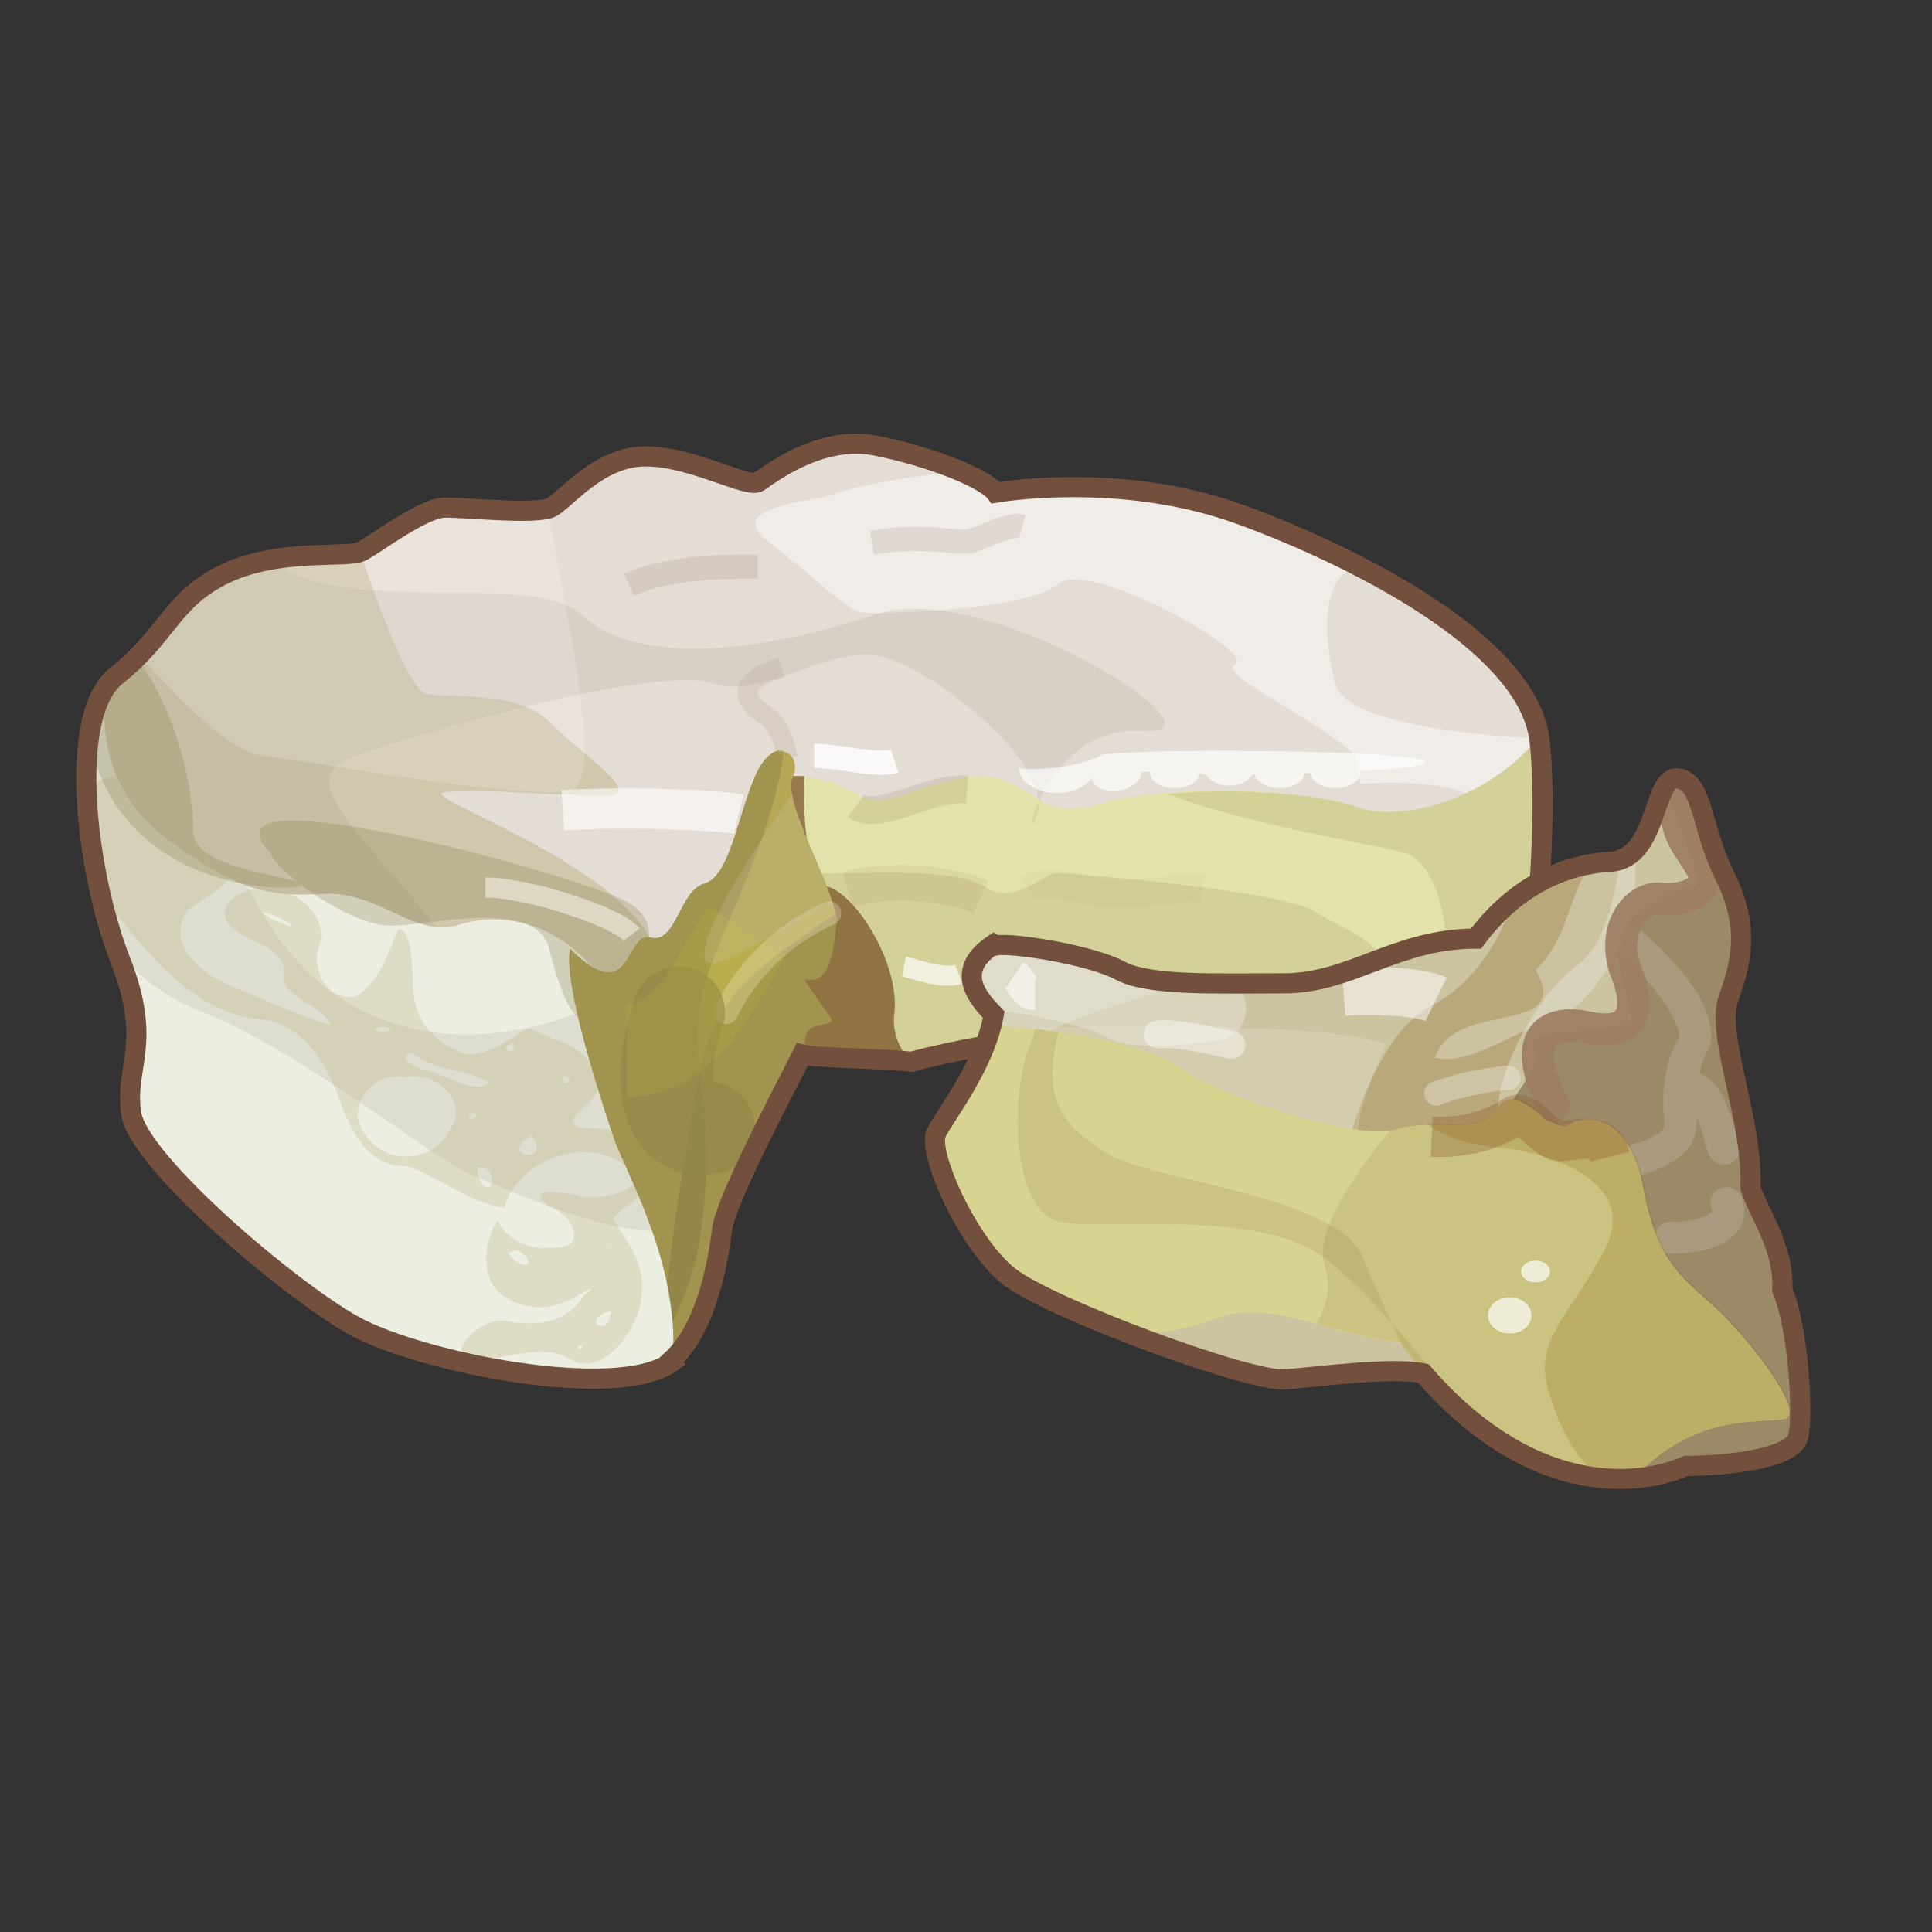 <?xml version="1.0" encoding="UTF-8" standalone="no"?>
<!DOCTYPE svg PUBLIC "-//W3C//DTD SVG 1.0//EN" "http://www.w3.org/TR/2001/REC-SVG-20010904/DTD/svg10.dtd">
<svg xmlns:svg="http://www.w3.org/2000/svg" xmlns="http://www.w3.org/2000/svg" version="1.0" width="100%" height="100%" viewBox="0 0 48 48" id="_cheese01">
<rect x="0" y="0" width="48" height="48" fill="#333333" stroke="none"/>
<defs/>
<g id="layer2">
<path d="m 16.69,33.84 c -1.36,0.99 -6.26,0 -7.89,-0.90 C 7.16,32.03 3.44,28.85 3.26,27.67 3.08,26.49 3.81,25.95 2.99,23.86 2.17,21.77 1.63,17.78 2.90,16.78 4.17,15.78 4.26,14.88 5.62,14.24 6.98,13.61 8.62,13.88 8.98,13.70 9.34,13.51 10.52,12.61 11.06,12.61 c 0.54,0 2.26,0.18 2.63,0 0.36,-0.18 1.17,-1.27 2.35,-1.27 1.17,0 2.54,0.81 2.81,0.63 0.27,-0.18 1.54,-1.17 2.90,-0.90 1.36,0.27 2.72,0.81 2.99,1.17 0.54,-0.09 3.35,-0.45 6.07,0.54 2.72,0.99 7.16,3.17 7.44,5.62 0.27,2.44 -0.27,6.17 -0.27,6.17 0,0 -11.43,0.72 -15.33,1.81 -0.81,-0.09 -2.35,-0.09 -2.72,-0.18 -0.45,0.90 -1.90,3.62 -1.99,4.35 -0.09,0.72 -0.36,2.44 -1.27,3.26 z" id="path3140" style="fill:#e4ddd5" />
<path d="m 23.90,11.71 c -1.10,0.10 -2.46,0.30 -3.46,0.65 -1.79,0.28 -2.06,0.60 -1.21,1.21 0.84,0.61 1.79,1.60 2.21,1.65 0.42,0.04 4.08,-0.05 4.84,-0.71 0.75,-0.66 4.97,1.71 4.40,2 -0.56,0.28 3.32,1.93 3.09,2.59 -0.03,0.10 -0.02,0.23 0.03,0.37 1.28,-0.08 2.79,0.02 3.06,0.59 0.08,0.17 -0.00,0.37 -0.15,0.56 0.51,-0.24 1.07,-0.52 1.62,-0.81 -0.00,-0.49 -0.01,-0.99 -0.06,-1.43 -0.00,-0.01 0.00,-0.02 0,-0.03 -2.22,-0.10 -4.85,-0.48 -5.09,-1.34 -0.23,-0.84 -0.49,-2.59 0.53,-2.96 -1.00,-0.51 -2.02,-0.97 -2.87,-1.28 -2.72,-0.99 -5.51,-0.62 -6.06,-0.53 -0.11,-0.15 -0.45,-0.34 -0.87,-0.53 z" id="path4133" style="fill:#ffffff;fill-opacity:0.45" />
<path d="M 8.93,13.68 C 8.54,13.85 6.96,13.62 5.62,14.25 4.26,14.88 4.17,15.78 2.90,16.78 1.63,17.77 2.18,21.78 3,23.87 c 0.38,0.98 0.41,1.62 0.37,2.15 2.95,0.18 12.35,0.62 12.96,-1.53 0.72,-2.54 -6.18,-4.72 -5.28,-4.81 0.90,-0.09 3.00,0.09 4,0.09 0.99,0 -0.55,-0.99 -1.37,-1.81 C 12.87,17.15 11.26,17.34 10.62,17.25 10.21,17.19 9.53,15.42 8.93,13.68 z" id="path3148" style="fill:#b3a66e;fill-opacity:0.40" />
<path d="m 38.25,18.28 c -1.16,1.50 -3.34,2.18 -4.5,1.78 -1.54,-0.54 -4.98,-0.54 -6.43,-0.09 -1.45,0.45 -1.62,-0.47 -2.62,-0.65 -0.99,-0.18 -2.27,0.56 -2.90,0.56 -0.63,0 -1.01,-0.74 -2.46,-0.56 l -0.15,8.46 c 0.30,-0.59 0.65,-1.24 0.81,-1.56 0.36,0.09 1.90,0.09 2.71,0.18 3.90,-1.08 15.34,-1.81 15.34,-1.81 0,0 0.52,-3.73 0.25,-6.18 -0.00,-0.04 -0.02,-0.08 -0.03,-0.12 z" id="path3144" style="fill:#e2e3aa" />
<path d="m 38.25,18.28 c -1.16,1.50 -3.34,2.18 -4.5,1.78 -1.09,-0.38 -3.13,-0.47 -4.75,-0.34 2.09,0.81 5.05,1.23 5.87,1.46 0.76,0.21 1.31,1.75 0.93,3.56 1.30,-0.09 2.21,-0.15 2.21,-0.15 0,0 0.52,-3.73 0.25,-6.18 -0.00,-0.04 -0.02,-0.08 -0.03,-0.12 z" id="path4156" style="color:#000000;fill:#684710;fill-opacity:0.11;stroke-width:1px" />
<path d="m 19.81,19.28 c -0.15,-0.00 -0.31,0.00 -0.5,0.03 l -0.15,8.46 c 0.30,-0.59 0.65,-1.24 0.81,-1.56 0.35,0.08 1.82,0.10 2.65,0.18 -0.27,-0.33 -0.46,-0.74 -0.40,-1.21 0.14,-1.26 -0.97,-2.96 -1.65,-3.15 -0.50,-0.14 -0.63,-1.63 -0.59,-2.75 -0.05,-0.00 -0.09,0.00 -0.15,0 z" id="path4152" style="color:#000000;fill:#683810;fill-opacity:0.61;stroke-width:1px" />
<path d="m 22.46,21.68 c -0.89,-0.01 -1.93,0.03 -2.93,0.03 l -0.25,5.84 c 0.26,-0.51 0.55,-1.07 0.68,-1.34 0.36,0.09 1.90,0.09 2.71,0.18 2.64,-0.73 8.58,-1.30 12.25,-1.59 -0.46,-1.47 -1.51,-1.67 -2.25,-2.15 -0.83,-0.53 -6.06,-0.96 -6.40,-0.96 -0.34,0 -1.07,0.83 -1.81,0.34 -0.36,-0.24 -1.10,-0.33 -2,-0.34 z" id="path4154" style="fill:#684710;fill-opacity:0.11" />
<path d="m 19.42,16.59 c -1.14,0.32 -0.96,0.82 -0.45,1.14 0.50,0.32 0.59,1.09 0.59,1.09" id="path4145" style="fill:none;stroke:#886140;stroke-width:0.5;stroke-opacity:0.12" />
<path d="M 6.68,13.90 C 6.33,13.97 5.96,14.09 5.62,14.25 4.26,14.88 4.17,15.78 2.90,16.78 1.63,17.77 2.18,21.78 3,23.87 c 0.24,0.62 0.34,1.09 0.37,1.5 l 7.96,-1.59 C 9.98,21.51 7.08,19.51 8.62,18.87 c 1.54,-0.63 7.70,-2.35 9.06,-1.90 1.36,0.45 3.01,-1.07 4.37,-0.62 1.25,0.41 3.72,2.36 3.75,3.59 0.32,-0.72 1.12,-1.88 2.59,-1.78 2.44,0.18 -3.90,-3.81 -6.62,-2.90 -2.72,0.90 -5.89,1.36 -7.34,0 -1.17,-1.10 -6.13,0.10 -7.65,-1.34 -0.03,0.00 -0.06,-0.00 -0.09,0 z m 19.12,6.03 c -0.21,0.48 -0.21,0.78 -0.03,0.31 0.03,-0.09 0.03,-0.20 0.03,-0.31 z" id="path3150" style="fill:#9f9982;fill-opacity:0.18" />
<path d="M 2.62,17.09 C 1.72,18.43 2.25,21.96 3,23.87 c 0.81,2.08 0.09,2.63 0.28,3.81 0.18,1.17 3.89,4.34 5.53,5.25 1.63,0.90 6.51,1.90 7.87,0.90 0.45,-0.40 0.74,-1.03 0.93,-1.65 -0.73,-2.77 -1.59,-5.87 -2.18,-7.06 -1.08,-2.17 -2.82,-2.51 -4,-2.15 C 10.25,23.33 9.45,22.12 8,22.21 6.54,22.30 5.82,22.05 4.18,20.87 3.04,20.04 2.45,18.84 2.62,17.09 z" id="path3146" style="fill:#edeee2" />
<path d="m 2.62,17.09 c -0.85,1.27 -0.43,4.50 0.25,6.46 0.56,0.73 1.28,1.25 2.15,1.59 2.45,0.96 5.86,3.74 6.71,4.06 0.80,0.30 4.32,1.99 5.37,1.15 -0.60,-2.19 -1.22,-4.31 -1.68,-5.25 -0.06,-0.13 -0.14,-0.22 -0.21,-0.34 -1.86,1.05 -6.65,2.27 -9.06,-2.75 C 5.58,21.83 5.00,21.46 4.18,20.87 3.04,20.04 2.45,18.84 2.62,17.09 z" id="path3953" style="color:#000000;fill:#9f9982;fill-opacity:0.18;stroke-width:1px" />
<path d="m 2.87,19.28 c -0.25,0.04 -0.50,0.13 -0.71,0.28 0.02,0.98 0.19,2.05 0.43,3 0.20,0.09 0.37,0.20 0.5,0.40 0.88,1.08 1.94,2.25 3.43,2.37 1.01,0.12 1.58,1.09 1.90,1.96 0.30,0.80 0.71,1.71 1.68,1.68 0.84,0.27 1.53,0.92 2.43,1.03 0.36,-1.19 1.95,-1.78 3,-1.06 0.86,0.58 -0.71,0.97 -1.21,0.75 -0.30,-0.06 -1.35,-0.23 -0.68,0.28 0.64,0.24 1.00,1.09 0.03,1.03 -0.53,0.06 -1.13,-0.24 -1.31,-0.68 -0.36,0.53 -0.44,1.52 0.18,1.90 0.56,0.36 1.23,0.33 1.81,-0.03 0.29,-0.17 0.53,-0.28 0.15,0 -0.38,0.66 -1.14,0.76 -1.84,0.65 -0.56,-0.20 -1.55,0.63 -1.06,0.96 0.89,0.04 1.86,-0.52 2.68,0.03 0.78,0.29 1.58,-0.82 1.65,-1.59 0.17,-0.74 -0.38,-1.47 -0.71,-1.96 0.40,-0.47 1.37,-0.83 1.12,-1.59 -0.42,-0.66 -1.27,-0.62 -1.96,-0.68 -0.54,-0.31 0.74,-0.64 0.43,-1.21 -0.13,-0.85 -1.17,-0.97 -1.65,-1.25 -0.57,0.22 -1.18,0.91 -1.84,0.53 -0.69,-0.28 -1.09,-0.95 -1.06,-1.71 -0.03,-0.38 -0.01,-1.28 -0.37,-1.28 C 9.64,23.68 9.43,24.40 8.84,24.75 8.06,24.90 7.65,23.94 8,23.34 8.00,22.81 7.66,22.41 7.21,22.21 6.92,22.20 6.64,22.16 6.37,22.09 c -0.01,-0.00 -0.04,0.00 -0.06,0 C 6.05,22.14 5.80,22.27 5.62,22.5 5.32,23.40 7.10,23.27 7.06,24.18 6.93,24.81 7.99,24.90 8.21,25.46 7.41,25.24 6.60,24.84 5.81,24.53 5.08,24.25 4.02,23.45 4.68,22.59 5.01,22.36 5.44,22.14 5.71,21.81 5.27,21.59 4.79,21.31 4.18,20.87 3.59,20.44 3.14,19.93 2.87,19.28 z m 3.65,3.37 c 0.35,0.07 1.19,0.56 0.37,0.25 -0.13,-0.06 -0.27,-0.13 -0.37,-0.25 z m 3,2.84 c 0.62,0.18 -0.52,0.20 -0.12,0.03 L 9.53,25.5 z m 3.25,0.43 c 0.05,0.40 -0.48,0.07 0,0 z M 10.25,26.15 c 0.51,0.49 1.34,0.37 1.90,0.75 -0.39,0.34 -1.14,-0.27 -1.68,-0.34 C 10.29,26.50 9.82,26.27 10.25,26.15 z m 3.75,0.56 c 0.40,0.14 -0.13,0.38 0,0 z M 9.96,26.75 l 0.09,0 0.09,0 c 0.73,-0.11 1.53,0.62 1.03,1.34 -0.37,0.75 -1.48,0.87 -2,0.21 C 8.51,27.69 9.12,26.67 9.96,26.75 z m 1.75,0.90 c 0.40,0.01 -0.22,0.36 0,0 z m 1.5,0.56 c 0.56,0.74 -0.91,0.54 0,0 z m -1.37,0.81 c 0.56,-0.14 0.42,0.87 0.09,0.31 -0.04,-0.10 -0.07,-0.20 -0.09,-0.31 z m 3.25,1.93 c 0.09,-0.03 -0.03,0.11 0,0 z m -2.31,0.12 c 0.34,-0.02 0.53,0.58 0.06,0.28 -0.08,-0.06 -0.15,-0.13 -0.21,-0.21 0.05,-0.03 0.10,-0.05 0.15,-0.06 z m 2.40,1.5 c -0.03,0.73 -0.82,0.20 0,0 z M 14.37,33.43 c 0.21,-0.03 -1.2e-4,0.21 0,0 z" id="path4000" style="font-size:medium;font-style:normal;font-variant:normal;font-weight:normal;font-stretch:normal;text-indent:0;text-align:start;text-decoration:none;line-height:normal;letter-spacing:normal;word-spacing:normal;text-transform:none;direction:ltr;block-progression:tb;writing-mode:lr-tb;text-anchor:start;baseline-shift:baseline;color:#000000;fill:#bcb27d;fill-opacity:0.29;stroke-width:0.60;font-family:Sans;-inkscape-font-specification:Sans" />
<path d="m 3.40,16.34 c -0.14,0.14 -0.31,0.29 -0.5,0.43 -0.38,0.29 -0.59,0.88 -0.68,1.59 0.00,0.01 -0.00,0.02 0,0.03 C 3.02,22.18 7.22,22.17 7.5,22 c 0.67,0.51 1.60,1 2.21,1 0.96,0 3.61,-0.71 3.93,0.56 0.32,1.28 0.75,2.42 1.5,1.46 0.74,-0.96 1.49,-1.92 0.53,-2.56 -0.96,-0.64 -10.99,-3.41 -8.96,-1.28 0.06,0.20 0.34,0.46 0.65,0.71 -0.79,-0.20 -2.56,-0.42 -2.56,-1.25 0,-0.62 -0.17,-2.58 -1.40,-4.31 z" id="path4052" style="color:#000000;fill:#897d4f;fill-opacity:0.28;stroke-width:1px" />
<path d="m 12.06,22.05 c 1.06,0 3.31,0.74 3.63,1.17" id="path4084" style="fill:none;stroke:#f4f1e8;stroke-width:0.5;stroke-opacity:0.58" />
<path d="m 19.34,18.65 c -0.17,0.03 -0.39,0.21 -0.56,0.59 -0.45,0.99 -0.64,2.53 -1.28,2.71 -0.63,0.18 -0.70,1.52 -1.34,1.34 -0.63,-0.18 -0.45,1.82 -2,0.28 -0.18,0.90 0.82,3.90 1.09,4.71 0.23,0.71 1.66,3.16 1.46,5.46 0.86,-0.83 1.16,-2.47 1.25,-3.18 0.09,-0.72 1.54,-3.46 2,-4.37 0.00,0.00 0.05,-0.00 0.06,0 C 19.96,25.87 19.99,25.57 20.25,25.5 c 0.63,-0.18 0.53,0.08 -0.28,-1.18 0.63,0.18 0.72,-0.61 0.81,-1.34 0.09,-0.72 -1.36,-3.02 -1.09,-3.65 0.17,-0.39 -0.04,-0.71 -0.34,-0.65 z" id="path3142" style="fill:#b6a755" />
<path d="m 19.34,18.65 c -0.17,0.03 -0.39,0.21 -0.56,0.59 -0.45,0.99 -0.64,2.53 -1.28,2.71 -0.63,0.18 -0.70,1.52 -1.34,1.34 -0.63,-0.18 -0.45,1.82 -2,0.28 -0.18,0.90 0.82,3.90 1.09,4.71 0.20,0.62 1.31,2.55 1.46,4.56 0.32,-0.64 0.57,-1.33 0.68,-2.06 0.53,-3.52 -0.52,-4.59 0.21,-6.62 0.65,-1.78 1.64,-3.57 1.87,-5.5 -0.04,-0.01 -0.10,-0.04 -0.15,-0.03 z" id="path4088" style="fill:#6c623e;fill-opacity:0.28" />
<path d="m 20.75,22.71 c -1.66,1.15 -2.95,1.87 -3.34,3.81 -0.25,1.25 -0.62,3.44 -0.84,5.40 0.12,0.60 0.20,1.22 0.15,1.84 0.86,-0.83 1.16,-2.47 1.25,-3.18 0.09,-0.72 1.54,-3.46 2,-4.37 0.00,0.00 0.05,-0.00 0.06,0 C 19.96,25.87 19.99,25.57 20.25,25.5 c 0.63,-0.18 0.53,0.08 -0.28,-1.18 0.63,0.18 0.72,-0.61 0.81,-1.34 0.00,-0.06 -0.01,-0.16 -0.03,-0.25 z" id="path4090" style="fill:#6c623e;fill-opacity:0.28" />
<path d="m 20.60,22.69 c -1.38,0.64 -2.13,1.60 -2.56,2.45" id="path4094" style="fill:none;stroke:#fcf6e2;stroke-width:0.60;stroke-linecap:round;stroke-opacity:0.27" />
<path d="M 19.68,19.71 C 18.63,21.26 17.5,22.99 17.5,23.75 c 0,0.70 1.92,-0.77 3.18,-1.31 -0.23,-0.79 -0.88,-2.00 -1,-2.71 z" id="path4092" style="fill:#c7bf9f;fill-opacity:0.28" />
<path d="m 16.87,25.15 c -0.53,1.49 -0.42,3.09 0.74,2.88" id="path4105" style="fill:none;stroke:#93874a;stroke-width:2.29;stroke-linecap:round;stroke-opacity:0.69" />
<path d="m 15.58,26.11 c 1.49,0 2.24,-1.81 2.98,-2.98" id="path4107" style="fill:none;stroke:#e9ef15;stroke-width:2.29;stroke-opacity:0.08" />
<path d="m 13.98,20.13 c 1.60,-0.10 3.95,0 4.37,0.10" id="path4109" style="fill:none;stroke:#ffffff;stroke-width:1px;stroke-opacity:0.59" />
<path d="m 30.84,18.65 c -1.42,0 -2.59,0.02 -3.43,0.09 -0.38,0.21 -1.05,0.37 -1.84,0.37 -0.09,0 -0.16,-0.02 -0.25,-0.03 -0.00,0.34 0.41,0.62 0.93,0.62 0.39,0.00 0.72,-0.14 0.87,-0.37 0.03,0.22 0.34,0.37 0.68,0.31 0.32,-0.05 0.57,-0.25 0.56,-0.46 0.07,0.00 0.14,-0.00 0.21,0 0,0.23 0.27,0.40 0.62,0.40 0.33,0 0.59,-0.15 0.62,-0.37 0.05,7.76e-4 0.10,0.03 0.15,0.03 0.08,0.16 0.31,0.28 0.59,0.28 0.27,0 0.47,-0.11 0.56,-0.28 0.02,-10e-5 0.04,1.2e-4 0.06,0 0.05,0.19 0.31,0.34 0.62,0.34 0.33,0 0.60,-0.15 0.62,-0.37 0.04,-0.00 0.10,0.00 0.15,0 0.02,0.21 0.29,0.37 0.62,0.37 0.34,0 0.62,-0.17 0.62,-0.40 0,-0.00 9.16e-4,-0.02 0,-0.03 0.97,-0.05 1.62,-0.12 1.62,-0.21 0,-0.16 -2.08,-0.28 -4.65,-0.28 z" id="path4115" style="color:#000000;fill:#ffffff;fill-opacity:0.67;stroke-width:2.29" />
<path d="m 15.63,14.53 c 1.09,-0.50 2.74,-0.45 3.20,-0.45" id="path4141" style="fill:none;stroke:#896d5b;stroke-width:0.60;stroke-opacity:0.16" />
<path d="m 21.66,13.48 c 1.37,-0.22 2.14,0.04 2.46,-0.04 0.32,-0.09 0.96,-0.45 1.28,-0.36" id="path4143" style="fill:none;stroke:#896d5b;stroke-width:0.60;stroke-opacity:0.16" />
<path d="m 11.06,12.62 c -0.54,0 -1.73,0.88 -2.09,1.06 C 8.60,13.86 6.98,13.61 5.62,14.25 c -1.12,0.52 -1.37,1.23 -2.15,2.03 1.07,1.22 2.31,2.42 3.06,2.5 0.97,0.09 5.77,1.00 7.53,0.90 1.05,-0.05 0.07,-3.83 -0.43,-7.06 -0.43,0.15 -2.03,0 -2.56,0 z" id="path4147" style="fill:#ffffff;fill-opacity:0.17" />
<path d="m 22.46,24.01 c 0.19,0.04 0.97,0.34 1.36,0.19" id="path4158" style="fill:none;stroke:#ffffff;stroke-width:0.5;stroke-opacity:0.68" />
<path d="m 20.23,18.78 c 0.62,0 1.58,0.27 2.00,0.13" id="path4203" style="fill:none;stroke:#ffffff;stroke-width:0.60;stroke-opacity:0.81" />
<path d="m 21.27,20.02 c 0.55,0.41 1.79,-0.48 2.76,-0.41" id="path4205" style="fill:none;stroke:#673b15;stroke-width:0.69;stroke-opacity:0.11" />
<path d="m 21.06,22.09 c 1.31,-0.34 2.76,-0.06 3.31,0.20" id="path4207" style="color:#000000;fill:none;stroke:#673b15;stroke-width:0.89;stroke-opacity:0.07" />
<path d="m 25.55,22.09 c 0.62,-0.41 1.51,0.20 2.34,0.13 0.82,-0.06 1.51,-0.20 2.00,-0.13" id="path4209" style="color:#000000;fill:none;stroke:#673b15;stroke-width:0.69;stroke-opacity:0.03" />
</g>
<g id="layer3" />
<g id="layer4">
<path d="m 16.69,33.84 c -1.36,0.99 -6.26,0 -7.89,-0.90 C 7.16,32.03 3.44,28.85 3.26,27.67 3.08,26.49 3.81,25.95 2.99,23.86 2.17,21.77 1.63,17.78 2.90,16.78 4.17,15.78 4.26,14.88 5.62,14.24 6.98,13.61 8.62,13.88 8.98,13.70 9.34,13.51 10.52,12.61 11.06,12.61 c 0.54,0 2.26,0.18 2.63,0 0.36,-0.18 1.17,-1.27 2.35,-1.27 1.17,0 2.54,0.81 2.81,0.63 0.27,-0.18 1.54,-1.17 2.90,-0.90 1.36,0.27 2.72,0.81 2.99,1.17 0.54,-0.09 3.35,-0.45 6.07,0.54 2.72,0.99 7.16,3.17 7.44,5.62 0.27,2.44 -0.27,6.17 -0.27,6.17 0,0 -11.43,0.72 -15.33,1.81 -0.81,-0.09 -2.35,-0.09 -2.72,-0.18 -0.45,0.90 -1.90,3.62 -1.99,4.35 -0.09,0.72 -0.36,2.44 -1.27,3.26 z" id="stroke01" style="fill:none;stroke:#734f3e;stroke-width:0.5;stroke-opacity:1" />
<path d="m 24.69,23.46 c -0.95,0.63 -0.47,1.27 0,1.75 -0.23,1.27 -1.19,2.46 -1.43,2.94 -0.23,0.47 0.79,2.78 1.83,3.58 1.03,0.79 5.97,2.62 6.85,2.54 0.87,-0.07 2.62,-0.31 3.42,-0.15 2.62,3.02 5.25,2.86 6.53,2.30 0.87,0 2.62,-0.15 2.78,-0.71 0.15,-0.55 0,-2.78 -0.39,-3.66 0.07,-1.03 -0.63,-1.99 -0.79,-2.54 0.07,-1.67 -0.87,-3.82 -0.55,-4.69 0.31,-0.87 0.55,-1.75 -0.07,-3.02 -0.63,-1.27 -0.55,-2.38 -1.19,-2.46 -0.63,-0.07 -0.47,1.99 -1.67,2.07 -1.19,0.07 -2.38,0.63 -3.34,1.91 -1.99,0 -3.10,1.11 -4.77,1.11 -1.67,0 -3.34,0.07 -4.06,-0.31 -0.71,-0.39 -2.70,-0.71 -3.10,-0.63 z" id="path4248" style="color:#000000;fill:#ccc3a1;stroke-width:0.5" />
<path d="m 40.25,21.31 c -0.08,0.03 -0.14,0.08 -0.25,0.09 -0.81,0.05 -1.63,0.32 -2.37,0.90 -0.44,1.34 -1.27,2.29 -2,2.65 -0.93,0.46 -1.71,1.72 -2.34,4.15 0,0 4.39,-0.15 4,-1.09 -0.39,-0.93 0.85,-3.29 1.87,-4 0.68,-0.47 0.97,-1.68 1.09,-2.71 z" id="path4379" style="fill:#7f5404;fill-opacity:0.24" />
<path d="m 25.14,24.34 c 0.96,0.12 2.45,0.52 2.73,0.72 0.28,0.20 1.45,0.12 2.29,0" id="path4472" style="fill:none;stroke:#fafafa;stroke-width:1.60;stroke-linecap:round;stroke-opacity:0.31" />
<path d="m 38.46,21.78 c -0.43,0.19 -0.82,0.50 -1.21,0.87 0.88,-0.31 1.24,-0.60 1.21,-0.87 z m -13.78,1.68 c -0.95,0.63 -0.47,1.27 0,1.75 -0.23,1.27 -1.19,2.45 -1.43,2.93 -0.11,0.23 0.07,0.95 0.43,1.68 L 27.56,28.25 c -0.90,-1.25 -5.53,-1.89 2.18,-3.84 -0.83,-0.02 -1.53,-0.09 -1.93,-0.31 -0.71,-0.39 -2.72,-0.70 -3.12,-0.62 z" id="path4467" style="fill:#eae8e0;fill-opacity:0.40" />
<path d="M 41.65,19.31 C 41.55,19.29 41.50,19.35 41.43,19.43 41.60,20.53 42.42,22 42.12,22 c -0.42,0 -1.18,0.43 -1.71,0.96 -0.53,0.53 0.12,1.91 0.12,2.34 0,0.42 -2.75,0.18 -2.43,0.71 0.31,0.53 -0.65,1.18 -0.96,2.25 l 0,7.43 c 1.97,1.33 3.79,1.14 4.78,0.71 0.87,0 2.62,-0.16 2.78,-0.71 0.15,-0.55 -0.00,-2.78 -0.40,-3.65 0.07,-1.03 -0.62,-1.97 -0.78,-2.53 0.07,-1.67 -0.88,-3.84 -0.56,-4.71 0.31,-0.87 0.54,-1.75 -0.09,-3.03 -0.63,-1.27 -0.55,-2.38 -1.18,-2.46 z" id="path4252" style="fill:#9a8a68" />
<path d="m 40.5,23.06 a 0.40,0.40 0 0 0 -0.06,0.03 0.40,0.40 0 0 0 -0.12,0.68 c 0.45,0.41 0.86,0.87 1.12,1.28 0.13,0.20 0.21,0.40 0.25,0.53 0.03,0.13 0.04,0.16 0.03,0.18 -0.36,0.63 -0.45,1.36 -0.37,2.12 0.00,0.07 0.00,0.13 -0.03,0.18 -0.03,0.05 -0.12,0.10 -0.21,0.15 -0.18,0.10 -0.37,0.18 -0.37,0.18 a 0.40,0.40 0 1 0 0.18,0.75 c 0,0 0.28,-0.06 0.59,-0.25 0.15,-0.09 0.33,-0.22 0.46,-0.40 0.12,-0.18 0.21,-0.44 0.18,-0.71 0.00,0.01 0.02,0.01 0.03,0.03 0.11,0.28 0.17,0.61 0.28,0.87 a 0.40,0.40 0 1 0 0.75,-0.28 c -0.05,-0.12 -0.13,-0.51 -0.28,-0.87 -0.12,-0.32 -0.32,-0.70 -0.71,-0.87 0.04,-0.17 0.09,-0.34 0.18,-0.5 0.14,-0.25 0.13,-0.55 0.06,-0.81 -0.06,-0.25 -0.18,-0.50 -0.34,-0.75 -0.32,-0.49 -0.79,-0.99 -1.28,-1.43 A 0.40,0.40 0 0 0 40.5,23.06 z M 42.81,29.5 a 0.40,0.40 0 0 0 -0.28,0.56 c 0.02,0.06 0.04,0.01 0.03,0.03 -0.01,0.01 -0.08,0.07 -0.18,0.12 -0.20,0.09 -0.56,0.15 -0.78,0.15 a 0.40,0.40 0 1 0 0,0.78 c 0.33,0 0.74,-0.04 1.12,-0.21 0.18,-0.08 0.36,-0.20 0.5,-0.40 0.13,-0.20 0.15,-0.49 0.06,-0.75 A 0.40,0.40 0 0 0 42.84,29.5 a 0.40,0.40 0 0 0 -0.03,0 z" id="path4383" style="font-size:medium;font-style:normal;font-variant:normal;font-weight:normal;font-stretch:normal;text-indent:0;text-align:start;text-decoration:none;line-height:normal;letter-spacing:normal;word-spacing:normal;text-transform:none;direction:ltr;block-progression:tb;writing-mode:lr-tb;text-anchor:start;baseline-shift:baseline;color:#000000;fill:#e5e5e5;fill-opacity:0.18;stroke-width:0.80;font-family:Sans;-inkscape-font-specification:Sans" />
<path d="m 25.53,25.56 c 3.62,-0.19 8.18,0 8.90,0.39 -0.59,1.31 -0.72,1.97 -0.72,2.57 0,0.59 -9.36,-1.78 -8.18,-2.96 z" id="path4465" style="fill:#eae8e0;fill-opacity:0.23" />
<path d="m 24.62,25.46 c -0.30,1.17 -1.15,2.24 -1.37,2.68 -0.23,0.47 0.80,2.79 1.84,3.59 0.47,0.36 1.75,0.92 3.09,1.43 0.76,-0.06 1.44,-0.17 1.84,-0.34 1.48,-0.63 2.84,0.31 4.75,0.53 0.07,0.10 0.34,0.44 0.56,0.75 0.00,0.00 0.02,-0.00 0.03,0 1.93,2.22 3.85,2.73 5.25,2.62 1.50,-1.61 3.12,-1.36 3.71,-1.46 0.63,-0.10 -0.96,-2.13 -1.81,-2.87 -0.84,-0.74 -1.36,-1.17 -1.68,-2.87 -0.31,-1.69 -1.28,-1.91 -1.81,-1.59 -0.53,0.31 -1.28,-1.14 -1.81,-0.40 -0.53,0.74 -1.57,0.21 -2.53,0.53 -0.95,0.31 -4.46,-0.86 -5.31,-1.5 -0.74,-0.55 -2.48,-0.93 -4.75,-1.09 z" id="path4250" style="fill:#d7d390" />
<path d="m 37.65,27.31 c -0.15,-0.02 -0.30,0.03 -0.43,0.21 -0.53,0.74 -1.57,0.21 -2.53,0.53 -0.04,0.01 -0.10,0.02 -0.15,0.03 -1.13,1.39 -1.88,2.65 -1.62,3.40 0.16,0.46 0.05,0.95 -0.21,1.40 0.64,0.17 1.31,0.38 2.09,0.46 0.07,0.10 0.34,0.44 0.56,0.75 0.00,0.00 0.02,-0.00 0.03,0 1.93,2.22 3.85,2.73 5.25,2.62 1.50,-1.61 3.12,-1.36 3.71,-1.46 0.63,-0.10 -0.96,-2.13 -1.81,-2.87 -0.84,-0.74 -1.36,-1.17 -1.68,-2.87 -0.31,-1.69 -1.28,-1.91 -1.81,-1.59 -0.39,0.23 -0.91,-0.54 -1.37,-0.62 z" id="path4299" style="color:#000000;fill:#684710;fill-opacity:0.11;stroke-width:1px" />
<path d="m 25.71,25.56 c -0.02,0.08 -0.02,0.16 -0.06,0.25 -0.63,1.44 -0.46,4.25 0.62,4.53 1.08,0.27 4.90,-0.36 6.62,0.90 0.51,0.37 1.10,0.96 1.68,1.62 -0.27,-0.61 -0.54,-1.19 -0.71,-1.62 -0.63,-1.54 -5.31,-1.92 -6.31,-2.56 -0.88,-0.56 -1.76,-1.13 -1.25,-3.03 -0.18,-0.02 -0.39,-0.07 -0.59,-0.09 z m 8.87,7.31 c 0.09,0.20 0.18,0.41 0.28,0.62 0.10,0.14 0.28,0.37 0.46,0.62 0.00,0.00 0.02,-0.00 0.03,0 0.30,0.34 0.60,0.63 0.90,0.90 -0.41,-0.64 -1.04,-1.43 -1.68,-2.15 z" id="path4301" style="color:#000000;fill:#684710;fill-opacity:0.11;stroke-width:1px" />
<path d="m 37.65,27.31 c -0.15,-0.02 -0.30,0.03 -0.43,0.21 -0.39,0.54 -1.07,0.39 -1.78,0.40 0.51,0.37 1.19,0.54 1.81,0.59 1.08,0.09 3.53,0.80 2.62,2.53 -0.90,1.72 -1.82,2.26 -1.37,3.62 0.26,0.80 0.61,1.60 1.28,2.03 0.30,0.03 0.57,0.05 0.84,0.03 1.50,-1.61 3.12,-1.36 3.71,-1.46 0.63,-0.10 -0.96,-2.13 -1.81,-2.87 -0.84,-0.74 -1.36,-1.17 -1.68,-2.87 -0.31,-1.69 -1.28,-1.91 -1.81,-1.59 -0.39,0.23 -0.91,-0.54 -1.37,-0.62 z" id="path4303" style="color:#000000;fill:#8a5b04;fill-opacity:0.20;stroke-width:1px" />
<path d="m 38.05,32.68 a 0.54,0.45 0 1 1 -1.08,0 0.54,0.45 0 1 1 1.08,0 z" id="path4305" style="color:#000000;fill:#ffffff;fill-opacity:0.68;stroke-width:0.5" />
<path d="m 38.51,31.59 a 0.36,0.27 0 1 1 -0.72,0 0.36,0.27 0 1 1 0.72,0 z" id="path4307" style="color:#000000;fill:#ffffff;fill-opacity:0.68;stroke-width:0.5" />
<path d="m 40.59,21.09 c -0.15,0.16 -0.33,0.29 -0.59,0.31 -0.21,0.01 -0.44,0.07 -0.65,0.12 0.02,0.04 0.02,0.07 0.06,0.12 -0.49,0.87 -0.47,1.65 -1.25,2.46 0.94,1.68 -2.08,0.72 -2.5,2.18 0.92,0.21 2.09,-0.77 3.12,-1 1.28,-0.84 2.05,-2.64 1.81,-4.21 z" id="path4474" style="fill:#eae8e0;fill-opacity:0.40" />
<path d="m 38.61,27.48 c -0.86,-1.64 -0.23,-2.19 0.86,-1.95 1.09,0.23 1.33,-0.39 0.93,-1.40 -0.39,-1.01 0.23,-1.87 0.86,-1.80 0.62,0.07 1.33,-0.23 1.01,-0.78 -0.31,-0.54 -0.86,-1.09 -0.46,-1.72" id="path4381" style="fill:none;stroke:#9d8064;stroke-width:0.80;stroke-linecap:round;stroke-opacity:0.94" />
<path d="m 25.20,24.24 c 0.19,0.13 0.26,0.46 0.52,0.46" id="path4435" style="fill:none;stroke:#fdfdfd;stroke-width:0.80;stroke-opacity:0.61" />
<path d="m 33.38,24.64 c 0.72,-0.06 1.91,0 2.30,0.19" id="path4437" style="fill:none;stroke:#ffffff;stroke-width:1.20;stroke-opacity:0.52" />
<path d="m 28.76,25.70 c 0.52,-0.06 1.45,0.19 1.84,0.26" id="path4439" style="fill:none;stroke:#ffffff;stroke-width:0.69;stroke-linecap:round;stroke-opacity:0.40" />
<path d="m 35.68,27.17 c 0.73,-0.28 1.63,-0.39 1.80,-0.39" id="path4505" style="fill:none;stroke:#f7f7f7;stroke-width:0.60;stroke-linecap:round;stroke-opacity:0.35" />
<path d="m 35.57,28.24 c 1.01,0.05 1.68,-0.28 2.02,-0.50 0.33,-0.22 0.78,0.61 1.18,0.61 0.39,0 1.06,-0.28 1.23,0.39" id="path4507" style="fill:none;stroke:#8e5d2e;stroke-width:1px;stroke-opacity:0.35" />
<path d="m 24.69,23.46 c -0.95,0.63 -0.47,1.27 0,1.75 -0.23,1.27 -1.19,2.46 -1.43,2.94 -0.23,0.47 0.79,2.78 1.83,3.58 1.03,0.79 5.97,2.62 6.85,2.54 0.87,-0.07 2.62,-0.31 3.42,-0.15 2.62,3.02 5.25,2.86 6.53,2.30 0.87,0 2.62,-0.15 2.78,-0.71 0.15,-0.55 0,-2.78 -0.39,-3.66 0.07,-1.03 -0.63,-1.99 -0.79,-2.54 0.07,-1.67 -0.87,-3.82 -0.55,-4.69 0.31,-0.87 0.55,-1.75 -0.07,-3.02 -0.63,-1.27 -0.55,-2.38 -1.19,-2.46 -0.63,-0.07 -0.47,1.99 -1.67,2.07 -1.19,0.07 -2.38,0.63 -3.34,1.91 -1.99,0 -3.10,1.11 -4.77,1.11 -1.67,0 -3.34,0.07 -4.06,-0.31 -0.71,-0.39 -2.70,-0.71 -3.10,-0.63 z" id="stroke02" style="color:#000000;fill:none;stroke:#734f3e;stroke-width:0.5;stroke-opacity:1" />
</g>
</svg>
